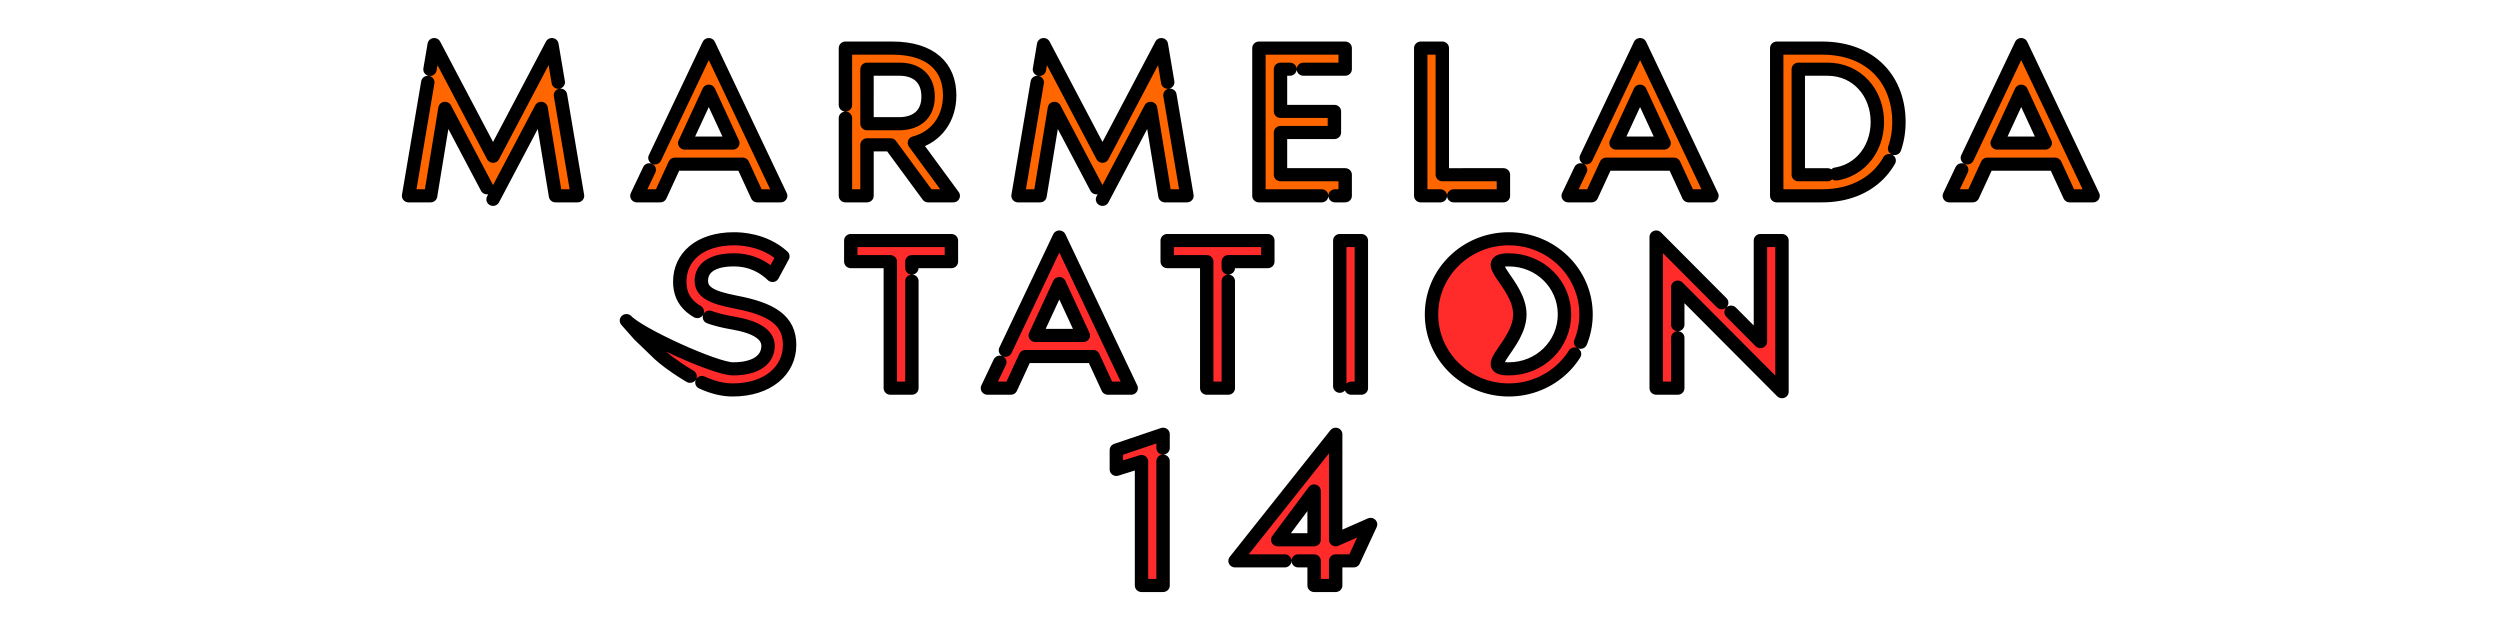 <?xml version="1.0" encoding="UTF-8" standalone="no"?>
<!-- Created with Inkscape (http://www.inkscape.org/) -->

<svg
   width="1000mm"
   height="252mm"
   viewBox="0 0 1000 252"
   version="1.1"
   id="svg1"
   xmlns="http://www.w3.org/2000/svg"
   xmlns:svg="http://www.w3.org/2000/svg">
  <defs
     id="defs1">
    <filter
       style="color-interpolation-filters:sRGB"
       id="filter484"
       x="-0.026"
       y="-0.043"
       width="1.053"
       height="1.087">
      <feColorMatrix
         result="result2"
         type="luminanceToAlpha"
         in="SourceGraphic"
         id="feColorMatrix481" />
      <feSpecularLighting
         specularConstant="0.5"
         surfaceScale="-15"
         specularExponent="10"
         result="result10"
         id="feSpecularLighting481">
        <feDistantLight
           elevation="20"
           azimuth="225"
           id="feDistantLight481" />
      </feSpecularLighting>
      <feDiffuseLighting
         diffuseConstant="0.5"
         surfaceScale="15"
         id="feDiffuseLighting482">
        <feDistantLight
           azimuth="225"
           elevation="20"
           id="feDistantLight482" />
      </feDiffuseLighting>
      <feComposite
         result="result11"
         in2="result10"
         operator="arithmetic"
         k2="0.5"
         k3="0.5"
         id="feComposite482"
         k1="0"
         k4="0" />
      <feComposite
         in="result11"
         result="result9"
         operator="arithmetic"
         k2="1"
         k3="1"
         in2="SourceGraphic"
         id="feComposite483"
         k1="0"
         k4="0" />
      <feComposite
         in2="SourceGraphic"
         operator="in"
         in="result9"
         id="feComposite484" />
    </filter>
    <filter
       style="color-interpolation-filters:sRGB"
       id="filter487"
       x="-0.008"
       y="-0.042"
       width="1.014"
       height="1.085">
      <feColorMatrix
         result="result2"
         type="luminanceToAlpha"
         in="SourceGraphic"
         id="feColorMatrix484" />
      <feSpecularLighting
         specularConstant="0.5"
         surfaceScale="-15"
         specularExponent="10"
         result="result10"
         id="feSpecularLighting484">
        <feDistantLight
           elevation="20"
           azimuth="225"
           id="feDistantLight484" />
      </feSpecularLighting>
      <feDiffuseLighting
         diffuseConstant="0.5"
         surfaceScale="15"
         id="feDiffuseLighting485">
        <feDistantLight
           azimuth="225"
           elevation="20"
           id="feDistantLight485" />
      </feDiffuseLighting>
      <feComposite
         result="result11"
         in2="result10"
         operator="arithmetic"
         k2="0.5"
         k3="0.5"
         id="feComposite485"
         k1="0"
         k4="0" />
      <feComposite
         in="result11"
         result="result9"
         operator="arithmetic"
         k2="1"
         k3="1"
         in2="SourceGraphic"
         id="feComposite486"
         k1="0"
         k4="0" />
      <feComposite
         in2="SourceGraphic"
         operator="in"
         in="result9"
         id="feComposite487" />
    </filter>
    <filter
       style="color-interpolation-filters:sRGB"
       id="filter490"
       x="-0.004"
       y="-0.042"
       width="1.008"
       height="1.085">
      <feColorMatrix
         result="result2"
         type="luminanceToAlpha"
         in="SourceGraphic"
         id="feColorMatrix487" />
      <feSpecularLighting
         specularConstant="0.5"
         surfaceScale="-15"
         specularExponent="10"
         result="result10"
         id="feSpecularLighting487">
        <feDistantLight
           elevation="20"
           azimuth="225"
           id="feDistantLight487" />
      </feSpecularLighting>
      <feDiffuseLighting
         diffuseConstant="0.5"
         surfaceScale="15"
         id="feDiffuseLighting488">
        <feDistantLight
           azimuth="225"
           elevation="20"
           id="feDistantLight488" />
      </feDiffuseLighting>
      <feComposite
         result="result11"
         in2="result10"
         operator="arithmetic"
         k2="0.5"
         k3="0.5"
         id="feComposite488"
         k1="0"
         k4="0" />
      <feComposite
         in="result11"
         result="result9"
         operator="arithmetic"
         k2="1"
         k3="1"
         in2="SourceGraphic"
         id="feComposite489"
         k1="0"
         k4="0" />
      <feComposite
         in2="SourceGraphic"
         operator="in"
         in="result9"
         id="feComposite490" />
    </filter>
  </defs>
  <g
     id="layer1">
    <g
       id="g1163"
       transform="translate(-23.896,-0.985)">
      <path
         d="m 1410.805,137.605 41.088,-79.488 12.288,76.416 h 18.816 L 1461.109,2.437 1410.805,99.973 1360.501,2.437 1338.613,134.533 h 18.816 l 12.288,-76.416 z m 225.856,-3.072 h 19.968 L 1595.189,2.437 1533.749,134.533 h 19.968 l 12.48,-27.648 h 57.984 z m -62.016,-46.08 20.544,-45.312 20.544,45.312 z m 229.504,46.08 -33.216,-46.272 c 19.2,-5.184 30.144,-21.504 30.144,-41.472 0,-24.384 -15.552,-41.28 -49.152,-41.28 h -39.936 V 134.533 h 18.432 v -44.544 h 20.16 l 32.064,44.544 z m -73.728,-110.592 h 27.84 c 13.44,0 24.384,7.104 24.384,24 0,16.704 -11.328,23.616 -24.768,23.616 h -27.456 z m 201.28,113.664 41.088,-79.488 12.288,76.416 h 18.816 L 1982.005,2.437 1931.701,99.973 1881.397,2.437 1859.509,134.533 h 18.816 l 12.288,-76.416 z m 207.424,-113.664 V 5.509 h -73.728 V 134.533 h 73.728 v -18.432 h -55.296 v -36.864 h 46.08 v -18.432 h -46.08 v -36.864 z m 83.008,92.16 V 5.509 h -18.432 V 134.533 h 70.656 v -18.432 z m 210.496,18.432 h 19.968 L 2391.157,2.437 2329.717,134.533 h 19.968 l 12.48,-27.648 h 57.984 z m -62.016,-46.08 20.544,-45.312 20.544,45.312 z M 2546.549,5.509 h -38.592 V 134.533 h 38.592 c 42.048,0 65.856,-28.8 65.856,-64.512 0,-35.712 -22.848,-64.512 -65.856,-64.512 z m 4.8,110.592 h -24.96 v -92.16 h 24.96 c 25.152,0 42.624,20.544 42.624,46.08 0,25.536 -17.472,46.08 -42.624,46.08 z m 207.04,18.432 h 19.968 l -61.44,-132.096 -61.44,132.096 h 19.968 l 12.48,-27.648 h 57.984 z m -62.016,-46.08 20.544,-45.312 20.544,45.312 z"
         id="text1"
         style="font-size:192px;line-height:0;font-family:'Noir Pro';-inkscape-font-specification:'Noir Pro, Normal';text-align:center;letter-spacing:40px;word-spacing:0px;text-anchor:middle;white-space:pre;fill:#ff6600;fill-rule:evenodd;stroke:#000000;stroke-width:11.45;stroke-linecap:round;stroke-linejoin:round;stroke-dasharray:274.808, 11.45;paint-order:stroke markers fill;filter:url(#filter490)"
         transform="matrix(0.468,0,0,0.458,-439.14,17.699)"
         aria-label="MARMELADA" />
      <path
         d="m 314.627,123.159 c -9.42,-1.866 -13.508,-3.999 -13.508,-8.62 0,-5.332 4.621,-8.443 12.797,-8.443 7.465,0 12.264,3.288 15.375,6.31 l 4.088,-7.732 c -7.376,-6.843 -16.797,-7.11 -19.285,-7.11 -13.953,0 -21.507,7.643 -21.507,17.33 0,7.998 4.71,13.953 21.329,16.797 8.176,1.422 13.597,4.355 13.597,9.154 0,5.688 -4.888,9.331 -13.864,9.331 -7.021,0 -37.242,-14.095 -42.163,-19.518 l 5.001,5.793 6.956,6.856 c 0.712,0.794 3.605,3.485 8.003,6.509 6.041,4.154 13.694,8.892 22.025,8.892 13.953,0 22.573,-7.821 22.573,-18.219 0,-10.042 -7.199,-14.575 -21.418,-17.33 z m 45.62,-24.884 v 8.532 h 15.641 v 51.19 h 8.532 V 106.807 h 15.641 v -8.532 z m 101.698,59.721 h 9.243 L 442.749,96.853 414.311,157.996 h 9.243 l 5.777,-12.797 h 26.839 z m -28.705,-21.329 9.509,-20.974 9.509,20.974 z m 52.197,-38.392 v 8.532 h 15.641 v 51.19 h 8.532 V 106.807 h 15.641 v -8.532 z m 76.814,59.721 V 98.275 h -8.532 V 157.996 Z M 620.58,97.564 c -16.885,0 -30.572,13.686 -30.572,30.572 0,16.885 13.686,30.572 30.572,30.572 16.885,0 30.572,-13.686 30.572,-30.572 0,-16.885 -13.686,-30.572 -30.572,-30.572 z m 0,52.612 c -12.264,0 4.378,-9.776 4.378,-22.04 0,-12.264 -16.642,-22.04 -4.378,-22.04 12.264,0 22.04,9.776 22.04,22.04 0,12.264 -9.776,22.04 -22.04,22.04 z m 108.096,9.243 V 98.275 h -8.532 V 139.156 L 678.908,96.853 v 61.143 h 8.532 v -40.881 z"
         id="text3"
         style="font-size:88.871px;line-height:0;font-family:'Noir Pro';-inkscape-font-specification:'Noir Pro, Normal';text-align:center;letter-spacing:18.515px;word-spacing:0px;text-anchor:middle;fill:#ff2a2a;fill-rule:evenodd;stroke:#000000;stroke-width:5.3;stroke-linecap:round;stroke-linejoin:round;stroke-dasharray:127.2, 5.3;paint-order:stroke markers fill;filter:url(#filter487)"
         transform="scale(1.011,0.989)"
         aria-label="STATION" />
      <path
         d="m 1984.545,356.573 v 16.896 l 21.504,-6.912 v 108.288 h 18.432 v -132.096 z m 187.456,78.336 v -92.16 l -86.016,110.592 h 67.584 v 21.504 h 18.432 v -21.504 h 15.36 l 14.466,-31.844 z m -18.432,0 h -31.104 l 31.104,-42.624 z"
         id="text4"
         style="font-size:192px;line-height:0;font-family:'Noir Pro';-inkscape-font-specification:'Noir Pro, Normal';text-align:center;letter-spacing:40px;word-spacing:0px;text-anchor:middle;white-space:pre;fill:#ff2a2a;fill-rule:evenodd;stroke:#000000;stroke-width:11.45;stroke-linecap:round;stroke-linejoin:round;stroke-dasharray:274.808, 11.45;paint-order:stroke markers fill;filter:url(#filter484)"
         transform="matrix(0.468,0,0,0.458,-458.33,17.699)"
         aria-label="14" />
    </g>
  </g>
</svg>
